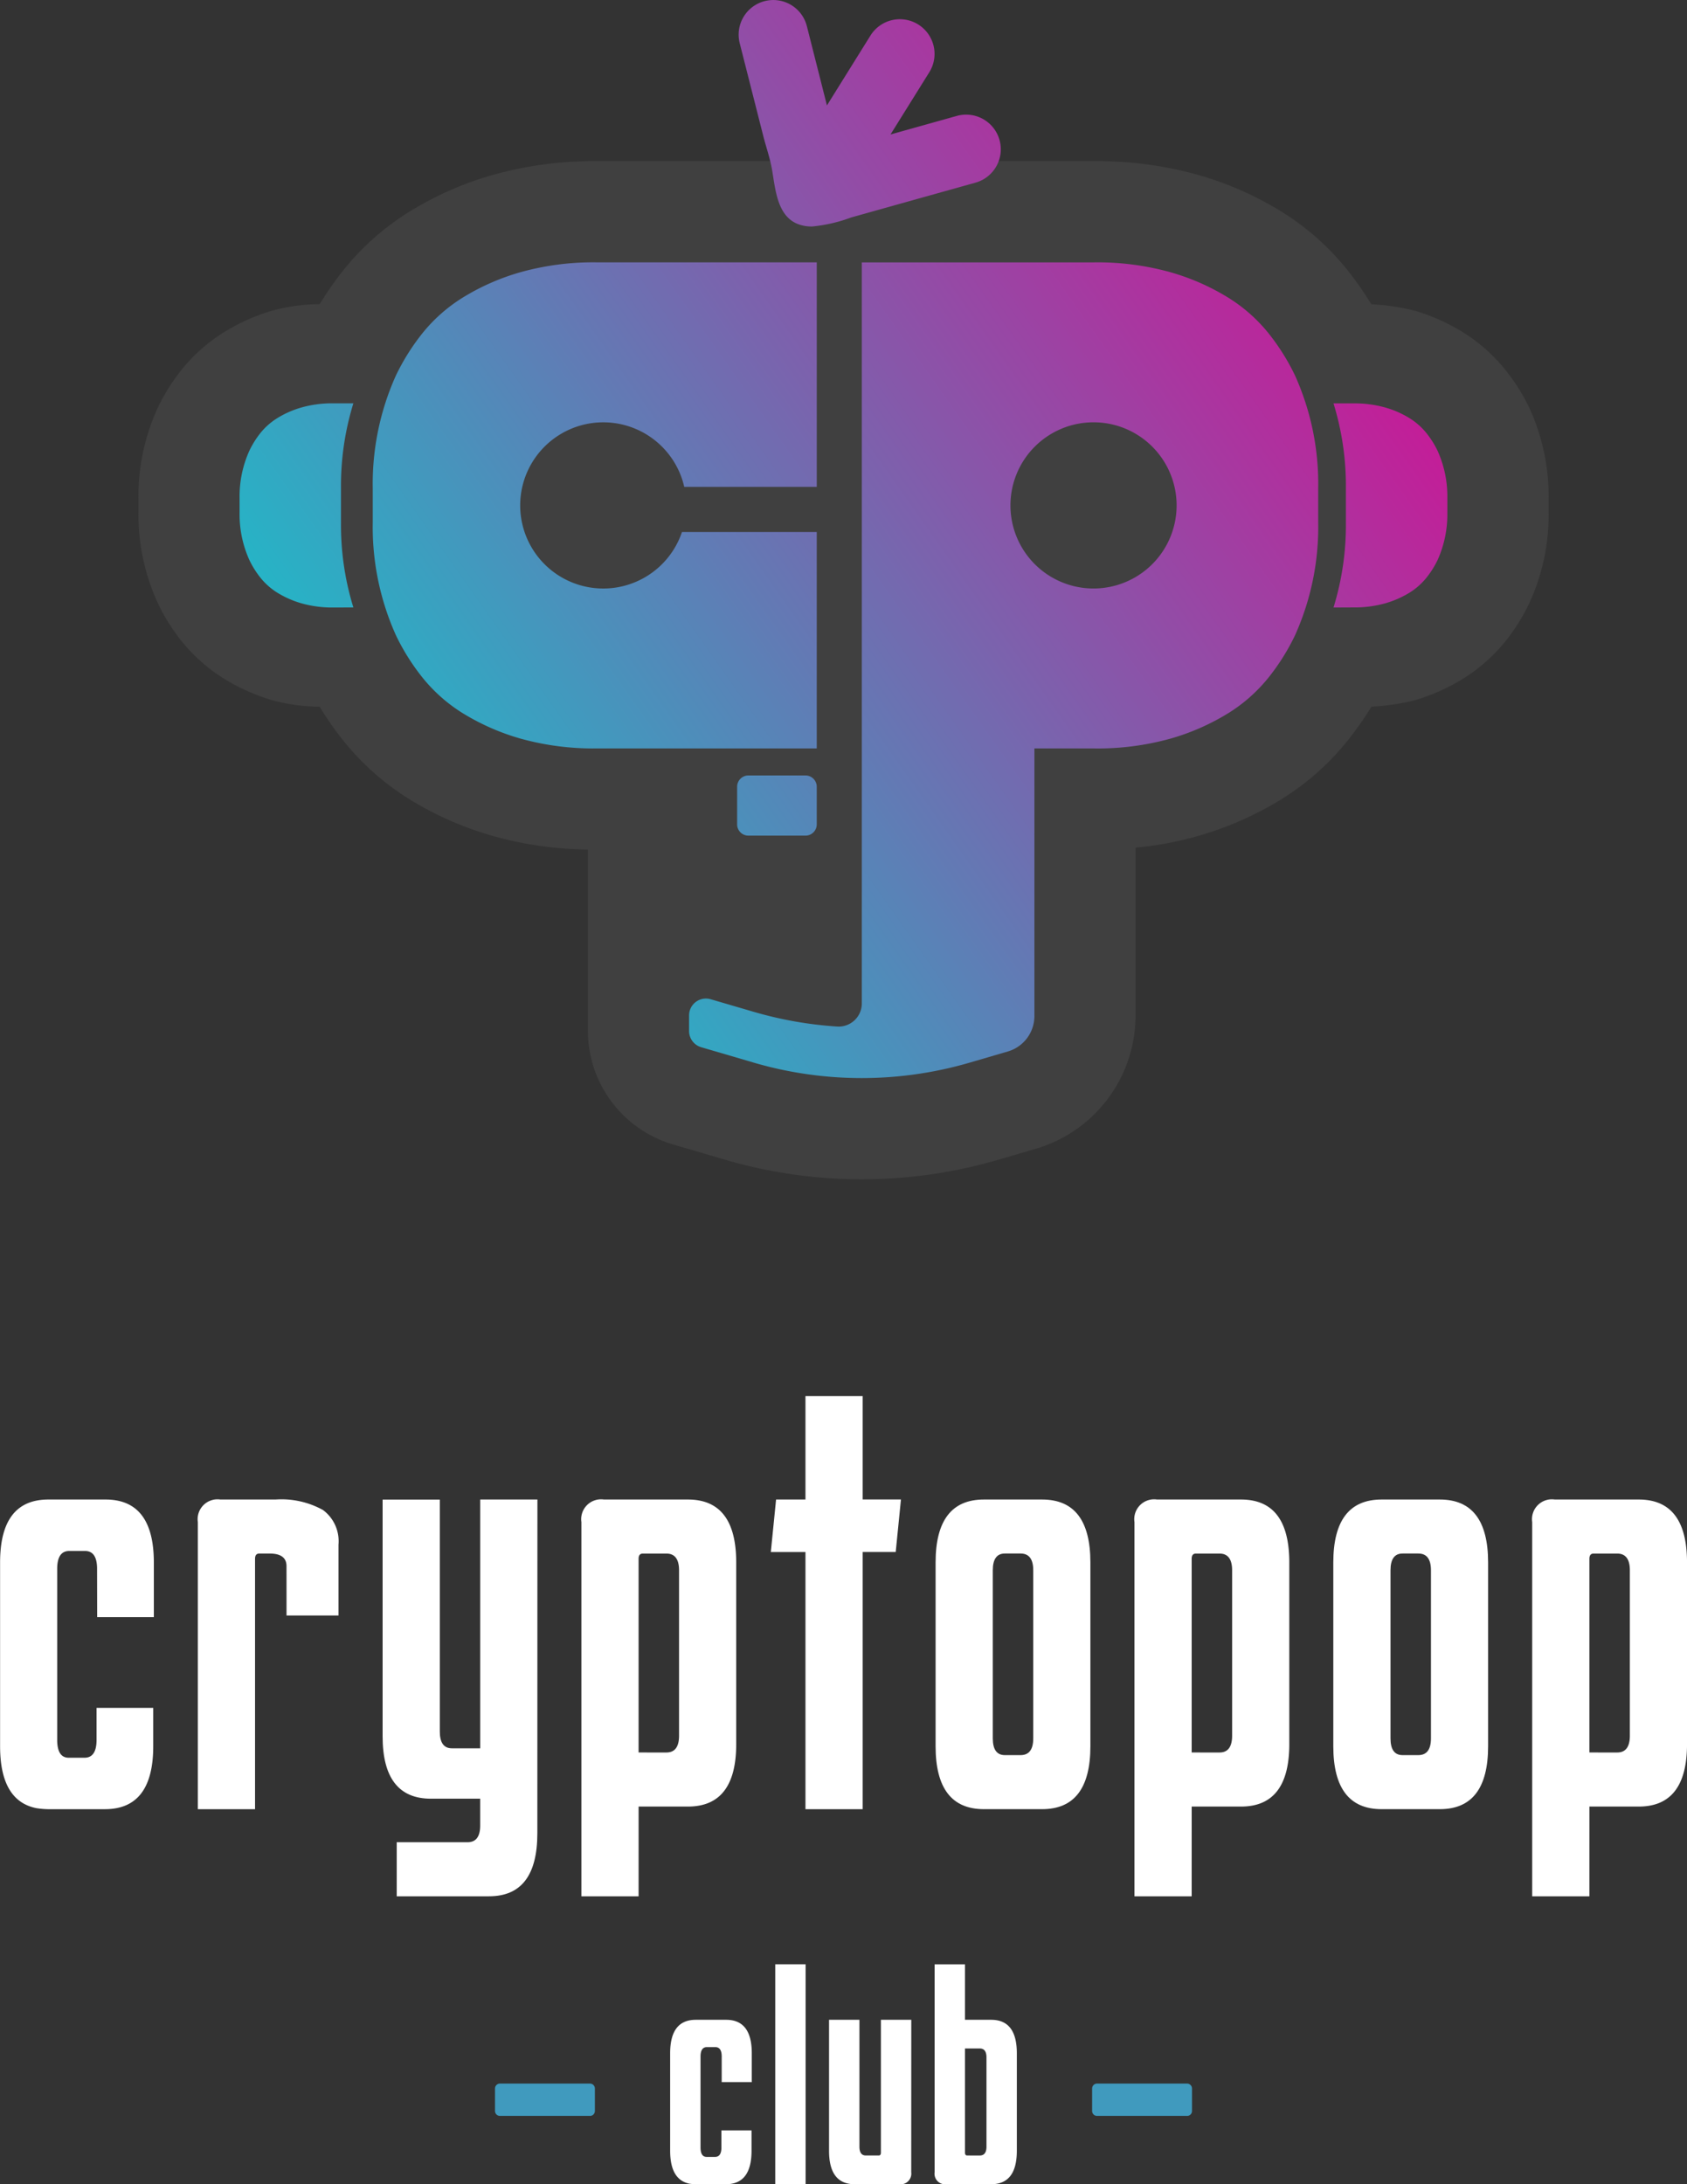<svg xmlns="http://www.w3.org/2000/svg" xmlns:xlink="http://www.w3.org/1999/xlink" width="93.404" height="120.916" viewBox="0 0 93.404 120.916">
  <rect x="0" y="0" width="93.404" height="120.916" fill="#333333" stroke="none"/>
  <defs>
    <clipPath id="clip-path">
      <rect id="Rectangle_4" data-name="Rectangle 4" width="78.076" height="56.357" fill="#5e5e5e"/>
    </clipPath>
    <linearGradient id="linear-gradient" x1="1" y1="0.386" x2="0" y2="0.92" gradientUnits="objectBoundingBox">
      <stop offset="0" stop-color="#e2008f"/>
      <stop offset="1" stop-color="#00d8d1"/>
    </linearGradient>
  </defs>
  <g id="LOGO" transform="translate(-58.231 -34.134)">
    <g id="Group_3" data-name="Group 3" transform="translate(65.895 43.058)" opacity="0.3">
      <g id="Group_2" data-name="Group 2" transform="translate(0 0)">
        <g id="Group_1" data-name="Group 1" clip-path="url(#clip-path)">
          <path id="Path_16" data-name="Path 16" d="M40.049,68.9a26.925,26.925,0,0,1-7.573-1.087l-2.891-.847a6.57,6.57,0,0,1-4.7-6.271V50.643a20.172,20.172,0,0,1-5.367-.781,18.418,18.418,0,0,1-4.587-2.048,14.482,14.482,0,0,1-3.642-3.267,18.758,18.758,0,0,1-1.257-1.81,10.236,10.236,0,0,1-2.615-.357,11.028,11.028,0,0,1-2.739-1.232,9.321,9.321,0,0,1-2.344-2.111A10.732,10.732,0,0,1,1.08,37.016,11.754,11.754,0,0,1,0,31.992v-.8A11.716,11.716,0,0,1,1.066,26.2a10.856,10.856,0,0,1,1.267-2.045,9.319,9.319,0,0,1,2.345-2.112A10.929,10.929,0,0,1,7.42,20.809a10.139,10.139,0,0,1,2.616-.358,18.8,18.8,0,0,1,1.253-1.806,14.441,14.441,0,0,1,3.642-3.267,18.332,18.332,0,0,1,4.592-2.051,20.537,20.537,0,0,1,5.894-.789H52.88a20.545,20.545,0,0,1,5.905.792,18.271,18.271,0,0,1,4.577,2.046A14.426,14.426,0,0,1,67,18.641a19.021,19.021,0,0,1,1.26,1.815,12.526,12.526,0,0,1,2.4.357,10.925,10.925,0,0,1,2.728,1.228,9.322,9.322,0,0,1,2.343,2.108A10.838,10.838,0,0,1,77,26.172a11.748,11.748,0,0,1,1.08,5.023v.8a11.715,11.715,0,0,1-1.067,5,10.777,10.777,0,0,1-1.274,2.054,9.3,9.3,0,0,1-2.338,2.1,10.985,10.985,0,0,1-2.731,1.23,12.586,12.586,0,0,1-2.4.356A18.612,18.612,0,0,1,67,44.549a14.451,14.451,0,0,1-3.636,3.262,18.428,18.428,0,0,1-4.581,2.048,18.793,18.793,0,0,1-3.575.68v9.321A7.688,7.688,0,0,1,49.716,67.2l-2.094.613A26.925,26.925,0,0,1,40.049,68.9" transform="translate(0 -12.539)" fill="#5e5e5e"/>
        </g>
      </g>
    </g>
    <g id="Group_31" data-name="Group 31" transform="translate(58.231 111.422)">
      <path id="Path_22" data-name="Path 22" d="M128.356,30.48q0-.988-.668-.988h-.872q-.668,0-.668.988v9.471q0,.987.639.987h.872q.668,0,.668-.987V38.179h3.138V40.3q0,3.486-2.673,3.486h-3.166a4.624,4.624,0,0,1-.64-.058q-2-.407-2-3.428V30.131q0-3.487,2.673-3.487h3.167q2.673,0,2.673,3.487v3.022h-3.138Z" transform="translate(-122.981 -20.921)" fill="#fff"/>
      <path id="Path_23" data-name="Path 23" d="M143.282,30.335q0-.7-.929-.7h-.581c-.155,0-.232.1-.232.29V43.786h-3.167V27.894a1.1,1.1,0,0,1,1.249-1.25h3.051a4.744,4.744,0,0,1,2.629.581,2.148,2.148,0,0,1,.858,1.918v3.922h-2.877Z" transform="translate(-127.419 -20.921)" fill="#fff"/>
      <path id="Path_24" data-name="Path 24" d="M161.313,45.123q0,3.486-2.673,3.486h-5.113V45.617h3.922q.7,0,.7-.929V43.206h-2.731q-2.673,0-2.672-3.458v-13.1h3.167V39.487q0,.93.668.93h1.569V26.645h3.167Z" transform="translate(-131.562 -20.922)" fill="#fff"/>
      <path id="Path_25" data-name="Path 25" d="M171.381,48.61h-3.167V27.894a1.1,1.1,0,0,1,1.25-1.249h4.649q2.673,0,2.673,3.486V40.184q0,3.459-2.673,3.458h-2.731Zm1.54-7.961c.465,0,.7-.309.7-.93V30.567q0-.93-.7-.93h-1.307c-.155,0-.233.1-.233.291v10.72Z" transform="translate(-136.024 -20.922)" fill="#fff"/>
      <path id="Path_26" data-name="Path 26" d="M188.036,41.468h-3.167V27.232h-1.918l.291-2.906h1.627V18.6h3.167v5.723h2.12l-.29,2.906h-1.83Z" transform="translate(-140.273 -18.603)" fill="#fff"/>
      <path id="Path_27" data-name="Path 27" d="M204.341,40.3q0,3.486-2.673,3.486h-3.225q-2.673,0-2.673-3.486V30.132q0-3.487,2.673-3.487h3.225q2.673,0,2.673,3.487Zm-3.864.494q.7,0,.7-.93v-9.3q0-.93-.7-.93h-.872q-.669,0-.668.93v9.3q0,.931.668.93Z" transform="translate(-143.969 -20.922)" fill="#fff"/>
      <path id="Path_28" data-name="Path 28" d="M214.409,48.61h-3.167V27.894a1.1,1.1,0,0,1,1.25-1.249h4.649q2.673,0,2.673,3.486V40.184q0,3.459-2.673,3.458h-2.731Zm1.54-7.961c.465,0,.7-.309.7-.93V30.567q0-.93-.7-.93h-1.307c-.156,0-.233.1-.233.291v10.72Z" transform="translate(-148.43 -20.922)" fill="#fff"/>
      <path id="Path_29" data-name="Path 29" d="M235.284,40.3q0,3.486-2.673,3.486h-3.225q-2.673,0-2.673-3.486V30.132q0-3.487,2.673-3.487h3.225q2.673,0,2.673,3.487Zm-3.864.494q.7,0,.7-.93v-9.3q0-.93-.7-.93h-.872q-.668,0-.668.93v9.3q0,.931.668.93Z" transform="translate(-152.892 -20.922)" fill="#fff"/>
      <path id="Path_30" data-name="Path 30" d="M245.353,48.61h-3.167V27.894a1.1,1.1,0,0,1,1.25-1.249h4.649q2.673,0,2.673,3.486V40.184q0,3.459-2.673,3.458h-2.731Zm1.54-7.961c.465,0,.7-.309.7-.93V30.567q0-.93-.7-.93h-1.307c-.156,0-.233.1-.233.291v10.72Z" transform="translate(-157.353 -20.922)" fill="#fff"/>
      <path id="Path_31" data-name="Path 31" d="M177.974,69.15q0-.524-.355-.524h-.463q-.355,0-.355.524v5.029c0,.351.113.525.339.525h.463c.237,0,.355-.174.355-.525v-.941h1.667v1.127q0,1.852-1.42,1.852h-1.682a2.65,2.65,0,0,1-.339-.031q-1.065-.217-1.065-1.821v-5.4q0-1.851,1.419-1.851h1.682q1.419,0,1.419,1.851v1.6h-1.666Z" transform="translate(-138.015 -32.59)" fill="#fff"/>
      <rect id="Rectangle_5" data-name="Rectangle 5" width="1.682" height="12.174" transform="translate(42.922 31.452)" fill="#fff"/>
      <path id="Path_32" data-name="Path 32" d="M192.03,75.553a.594.594,0,0,1-.679.664H188.9q-1.42,0-1.42-1.852V67.113h1.682v7.02c0,.33.118.493.355.493h.71c.082,0,.124-.051.124-.154V67.113h1.682Z" transform="translate(-141.578 -32.59)" fill="#fff"/>
      <path id="Path_33" data-name="Path 33" d="M200.247,73.121q0,1.851-1.42,1.851h-2.468a.586.586,0,0,1-.664-.663V62.8h1.682v3.07h1.45q1.42,0,1.42,1.852Zm-2.052.262c.246,0,.371-.164.371-.493V67.951c0-.329-.125-.493-.371-.493h-.818v5.77c0,.1.04.154.122.154Z" transform="translate(-143.948 -31.346)" fill="#fff"/>
      <path id="Path_34" data-name="Path 34" d="M213.205,73.866h-4.984a.272.272,0,0,1-.273-.273V72.35a.273.273,0,0,1,.273-.273h4.984a.273.273,0,0,1,.273.273v1.244a.272.272,0,0,1-.273.273" transform="translate(-147.481 -34.022)" fill="#409abe"/>
      <path id="Path_35" data-name="Path 35" d="M166.75,73.866h-4.985a.272.272,0,0,1-.273-.273V72.35a.273.273,0,0,1,.273-.273h4.985a.272.272,0,0,1,.272.273v1.244a.272.272,0,0,1-.272.273" transform="translate(-134.085 -34.022)" fill="#409abe"/>
    </g>
    <path id="Intersection_2" data-name="Intersection 2" d="M28.449,58.819l-2.891-.847a.933.933,0,0,1-.671-.9v-.855a.933.933,0,0,1,1.2-.9l2.366.692a21.366,21.366,0,0,0,4.634.818,1.282,1.282,0,0,0,1.364-1.277V14.526H47.279a14.942,14.942,0,0,1,4.29.553,12.705,12.705,0,0,1,3.186,1.409,8.833,8.833,0,0,1,2.238,1.991,12.25,12.25,0,0,1,1.44,2.3,14.607,14.607,0,0,1,1.287,6.25v1.9a14.61,14.61,0,0,1-1.287,6.249,12.169,12.169,0,0,1-1.44,2.3,8.83,8.83,0,0,1-2.238,1.994,12.775,12.775,0,0,1-3.186,1.409,15.014,15.014,0,0,1-4.29.551H44.007V56.246a2.044,2.044,0,0,1-1.469,1.961l-2.093.612a21.326,21.326,0,0,1-12,0ZM42.68,27.978a4.6,4.6,0,1,0,4.6-4.6A4.6,4.6,0,0,0,42.68,27.978ZM28.172,46.259a.623.623,0,0,1-.624-.623V43.552a.624.624,0,0,1,.624-.624h3.16a.625.625,0,0,1,.624.624v2.084a.624.624,0,0,1-.624.623Zm-8.357-4.828a15.03,15.03,0,0,1-4.289-.551,12.816,12.816,0,0,1-3.187-1.409A8.852,8.852,0,0,1,10.1,37.476a12.169,12.169,0,0,1-1.44-2.3,14.6,14.6,0,0,1-1.287-6.249v-1.9a14.6,14.6,0,0,1,1.287-6.25,12.25,12.25,0,0,1,1.44-2.3,8.841,8.841,0,0,1,2.237-1.991,12.7,12.7,0,0,1,3.187-1.409,14.935,14.935,0,0,1,4.289-.553H31.957V26.952H24.62a4.6,4.6,0,1,0-.126,2.5h7.462V41.431Zm40.752-7.8a15.472,15.472,0,0,0,.686-4.7v-1.9a15.476,15.476,0,0,0-.686-4.7h1.079a6.273,6.273,0,0,1,1.8.232,5.323,5.323,0,0,1,1.339.592,3.712,3.712,0,0,1,.94.836,5.164,5.164,0,0,1,.605.965,6.141,6.141,0,0,1,.54,2.625v.8A6.139,6.139,0,0,1,66.331,31a5.143,5.143,0,0,1-.605.965,3.728,3.728,0,0,1-.94.838,5.392,5.392,0,0,1-1.339.591,6.3,6.3,0,0,1-1.8.232Zm-55.342,0a6.3,6.3,0,0,1-1.8-.232,5.392,5.392,0,0,1-1.339-.591,3.728,3.728,0,0,1-.94-.838A5.106,5.106,0,0,1,.541,31,6.13,6.13,0,0,1,0,28.377v-.8a6.132,6.132,0,0,1,.541-2.625,5.126,5.126,0,0,1,.6-.965,3.712,3.712,0,0,1,.94-.836,5.323,5.323,0,0,1,1.339-.592,6.273,6.273,0,0,1,1.8-.232H6.3a15.476,15.476,0,0,0-.686,4.7v1.9a15.472,15.472,0,0,0,.686,4.7ZM31.68,12.538a2.147,2.147,0,0,1-.689-.106c-1.248-.417-1.325-2-1.519-3.083-.112-.621-.327-1.228-.482-1.84q-.649-2.558-1.3-5.119a1.918,1.918,0,0,1,3.719-.941l1.111,4.387L34.93,1.968A1.918,1.918,0,1,1,38.187,4L36.04,7.444l3.67-1.027a1.918,1.918,0,0,1,1.034,3.695l-2.884.806-4,1.121a8.417,8.417,0,0,1-2.173.5Z" transform="translate(71.496 34.134)" fill="url(#linear-gradient)"/>
  </g>
</svg>
